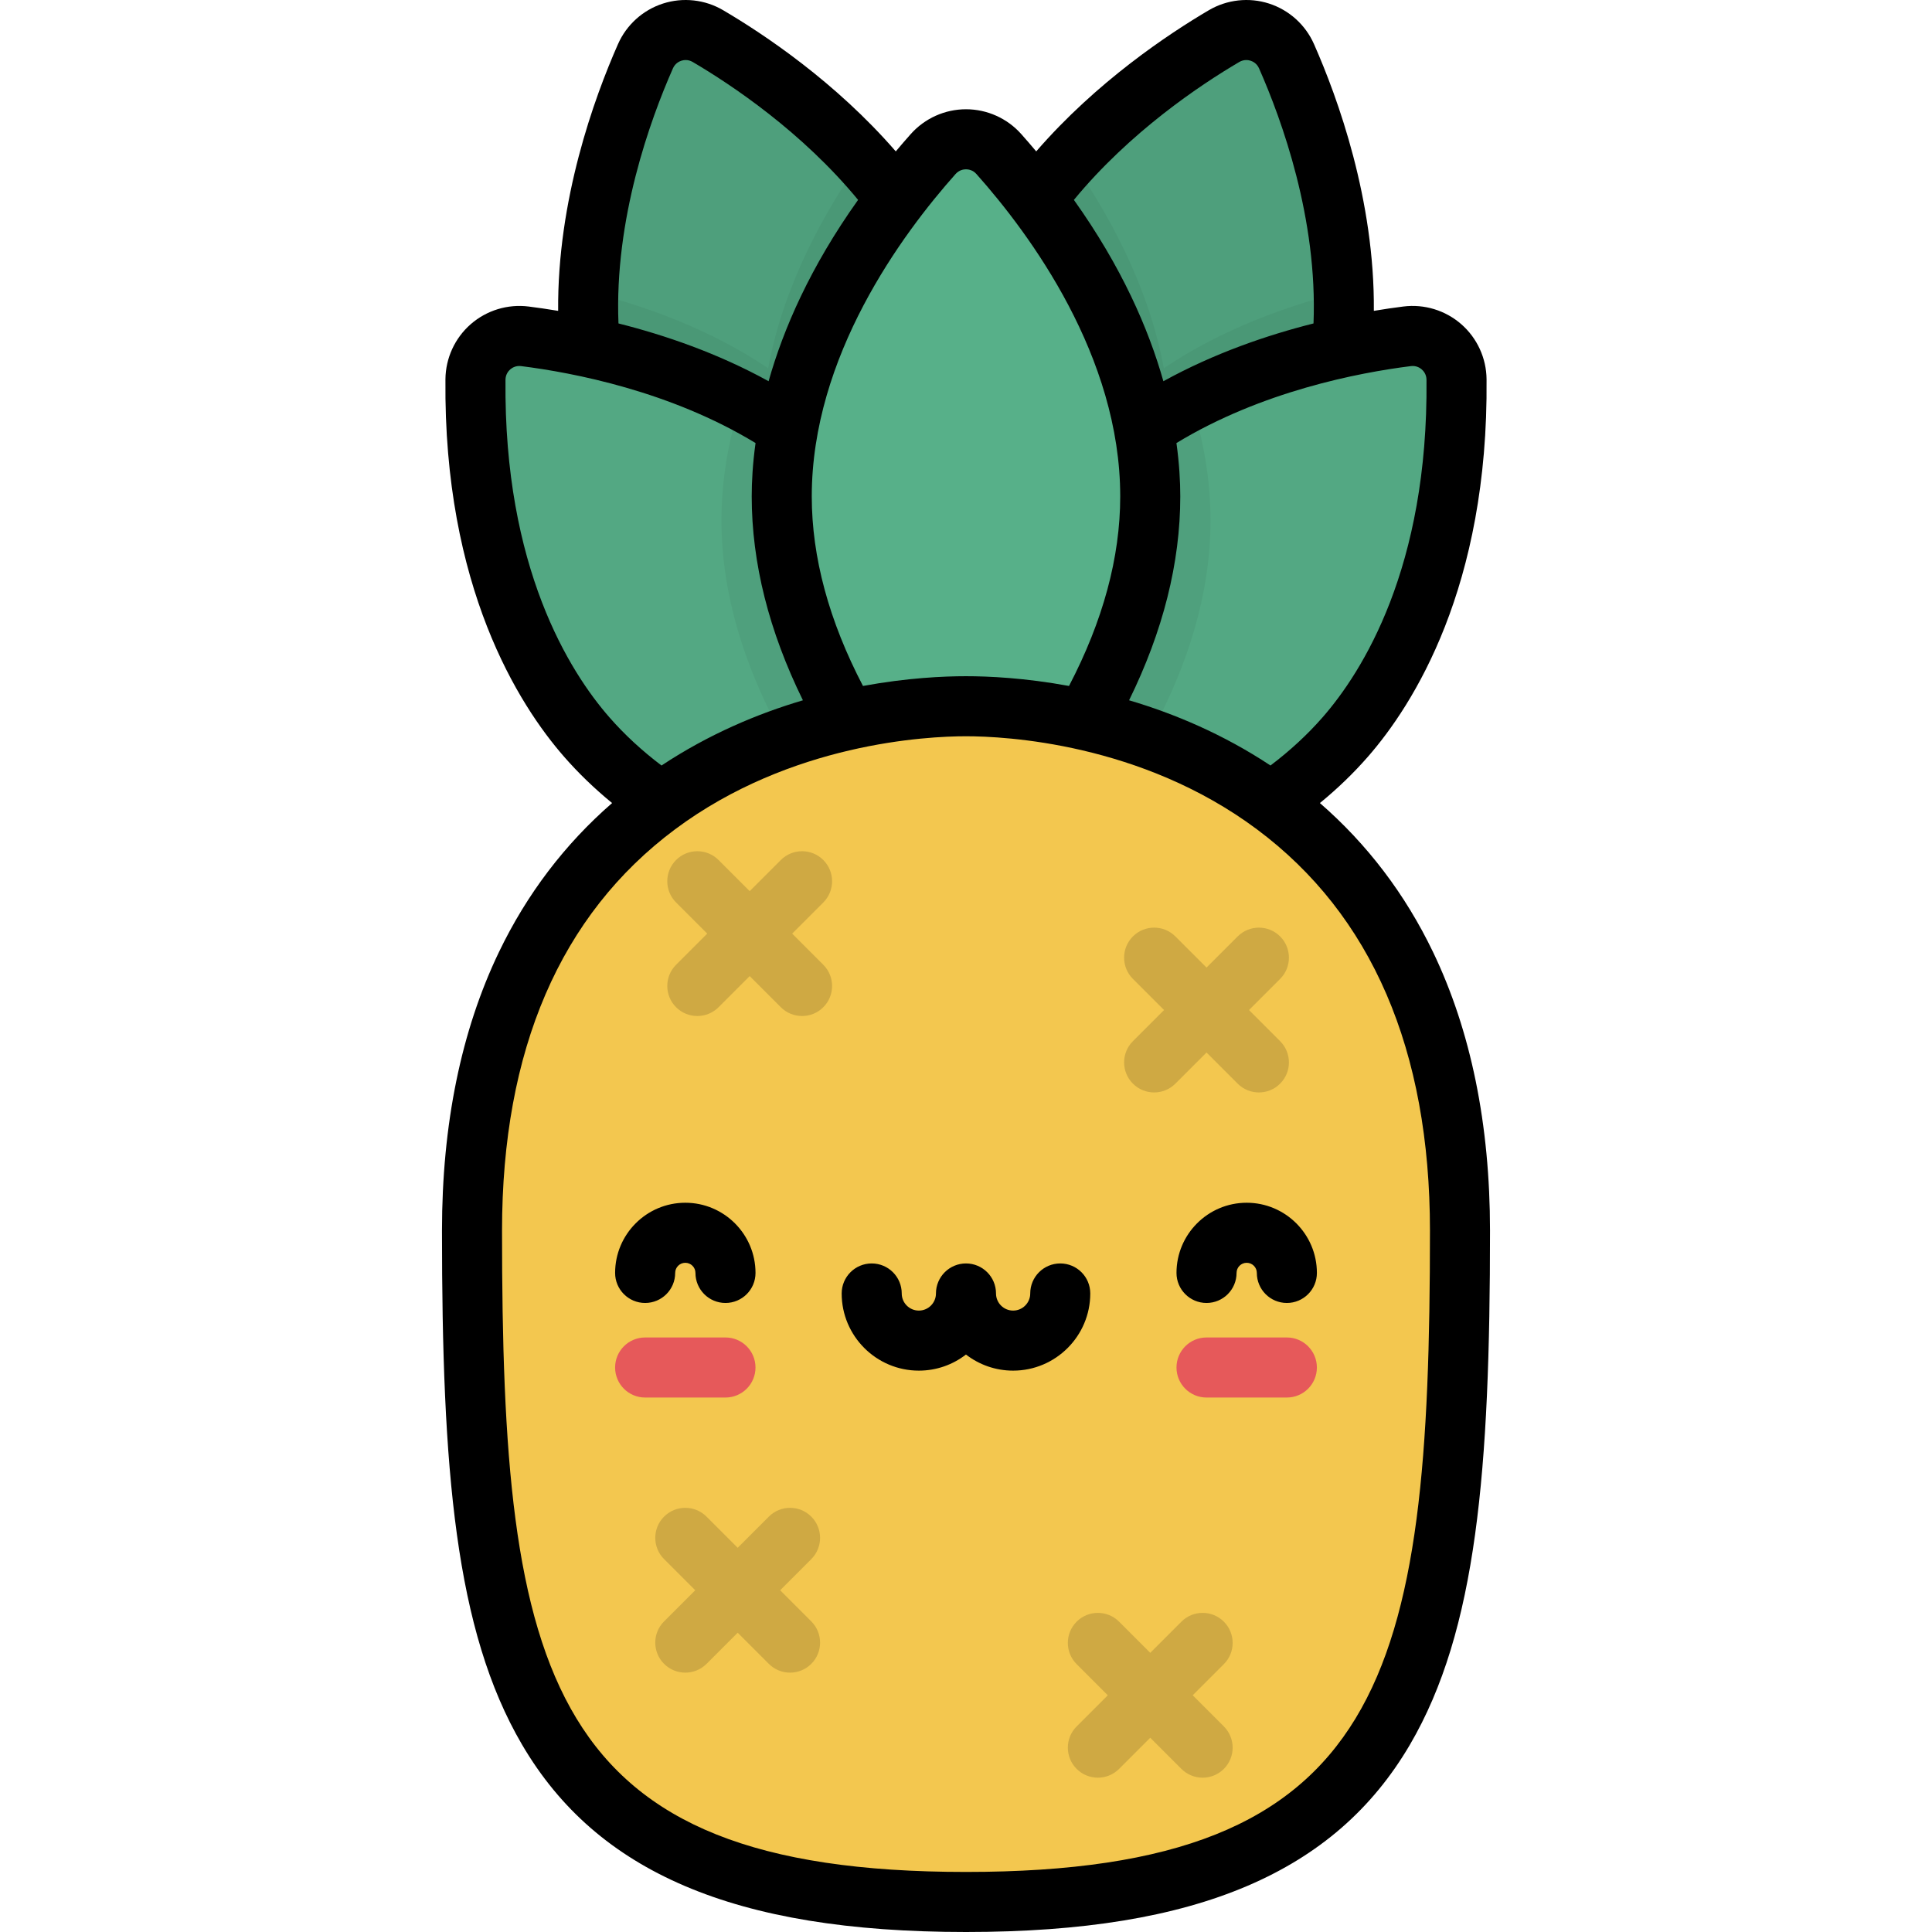 <?xml version="1.0" encoding="iso-8859-1"?>
<!-- Generator: Adobe Illustrator 19.0.0, SVG Export Plug-In . SVG Version: 6.00 Build 0)  -->
<svg version="1.1" id="Capa_1" xmlns="http://www.w3.org/2000/svg" xmlns:xlink="http://www.w3.org/1999/xlink" x="0px" y="0px"
	 viewBox="0 0 512 512" style="enable-background:new 0 0 512 512;" xml:space="preserve">
<path style="fill:#57B089;" d="M253.645,83.626c-12.357-38.34-47.84-63.369-66.034-74.058c-6.015-3.534-13.737-1.045-16.556,5.336
	c-8.527,19.302-22.718,60.34-10.36,98.68c12.357,38.34,47.84,63.369,66.034,74.058c6.015,3.534,13.737,1.045,16.556-5.336
	C251.811,163.004,266.001,121.966,253.645,83.626z"/>
<path style="opacity:0.1;enable-background:new    ;" d="M253.645,83.626c-12.357-38.34-47.84-63.369-66.034-74.058
	c-6.015-3.534-13.737-1.045-16.556,5.336c-8.527,19.302-22.718,60.34-10.36,98.68c12.357,38.34,47.84,63.369,66.034,74.058
	c6.015,3.534,13.737,1.045,16.556-5.336C251.811,163.004,266.001,121.966,253.645,83.626z"/>
<path style="opacity:0.05;enable-background:new    ;" d="M253.645,83.626c-5.257-16.313-14.707-30.206-25.224-41.621
	c-10.152,14.384-20.799,33.732-24.851,55.572c-15.572-10.459-32.917-16.625-47.654-20.259c-0.368,11.847,0.886,24.19,4.779,36.266
	c12.357,38.34,47.84,63.369,66.034,74.058c6.015,3.534,13.737,1.045,16.556-5.336C251.811,163.004,266.001,121.966,253.645,83.626z"
	/>
<path style="fill:#57B089;" d="M258.352,83.626c12.357-38.34,47.84-63.369,66.034-74.058c6.015-3.534,13.737-1.045,16.556,5.336
	c8.527,19.302,22.718,60.34,10.36,98.68c-12.358,38.34-47.84,63.369-66.034,74.058c-6.015,3.534-13.737,1.045-16.556-5.336
	C260.186,163.004,245.996,121.966,258.352,83.626z"/>
<path style="opacity:0.1;enable-background:new    ;" d="M258.352,83.626c12.357-38.34,47.84-63.369,66.034-74.058
	c6.015-3.534,13.737-1.045,16.556,5.336c8.527,19.302,22.718,60.34,10.36,98.68c-12.358,38.34-47.84,63.369-66.034,74.058
	c-6.015,3.534-13.737,1.045-16.556-5.336C260.186,163.004,245.996,121.966,258.352,83.626z"/>
<path style="opacity:0.05;enable-background:new    ;" d="M258.352,83.626c5.257-16.313,14.706-30.206,25.224-41.621
	c10.152,14.384,20.799,33.732,24.851,55.572c15.572-10.459,32.917-16.625,47.654-20.259c0.368,11.847-0.887,24.19-4.779,36.266
	c-12.357,38.34-47.84,63.369-66.034,74.058c-6.015,3.534-13.737,1.045-16.556-5.336C260.186,163.004,245.996,121.966,258.352,83.626
	z"/>
<path style="fill:#57B089;" d="M229.028,131.059c-26.503-30.335-68.99-39.302-89.927-41.932
	c-6.922-0.869-13.031,4.469-13.099,11.444c-0.205,21.101,2.979,64.406,29.483,94.742c26.503,30.335,68.99,39.302,89.927,41.932
	c6.922,0.869,13.031-4.469,13.099-11.445C258.716,204.699,255.532,161.393,229.028,131.059z"/>
<path style="opacity:0.05;enable-background:new    ;" d="M229.028,131.059c-26.503-30.335-68.99-39.302-89.927-41.932
	c-6.922-0.869-13.031,4.469-13.099,11.444c-0.205,21.101,2.979,64.406,29.483,94.742c26.503,30.335,68.99,39.302,89.927,41.932
	c6.922,0.869,13.031-4.469,13.099-11.445C258.716,204.699,255.532,161.393,229.028,131.059z"/>
<path style="opacity:0.05;enable-background:new    ;" d="M229.028,131.059c-9.428-10.792-20.881-18.867-32.665-24.927
	c-3.174,9.987-5.168,20.677-5.168,31.796c0,40.282,26.095,74.989,40.132,90.745c4.641,5.209,12.754,5.209,17.394,0
	c2.835-3.182,6.163-7.148,9.668-11.765C257.555,194.067,252.216,157.599,229.028,131.059z"/>
<path style="fill:#57B089;" d="M282.969,131.059c26.503-30.335,68.99-39.302,89.927-41.932c6.922-0.869,13.031,4.469,13.099,11.444
	c0.205,21.101-2.979,64.406-29.484,94.742c-26.503,30.335-68.99,39.302-89.927,41.932c-6.922,0.869-13.031-4.469-13.099-11.445
	C253.281,204.699,256.465,161.393,282.969,131.059z"/>
<path style="opacity:0.05;enable-background:new    ;" d="M282.969,131.059c26.503-30.335,68.99-39.302,89.927-41.932
	c6.922-0.869,13.031,4.469,13.099,11.444c0.205,21.101-2.979,64.406-29.484,94.742c-26.503,30.335-68.99,39.302-89.927,41.932
	c-6.922,0.869-13.031-4.469-13.099-11.445C253.281,204.699,256.465,161.393,282.969,131.059z"/>
<path style="opacity:0.05;enable-background:new    ;" d="M282.969,131.059c9.428-10.792,20.881-18.867,32.665-24.927
	c3.174,9.987,5.168,20.677,5.168,31.796c0,40.282-26.095,74.989-40.132,90.745c-4.641,5.209-12.754,5.209-17.394,0
	c-2.835-3.182-6.165-7.148-9.668-11.765C254.443,194.067,259.781,157.599,282.969,131.059z"/>
<path style="fill:#57B089;" d="M304.828,131.561c0-40.282-26.095-74.989-40.132-90.745c-4.641-5.209-12.754-5.209-17.394,0
	c-14.037,15.756-40.132,50.462-40.132,90.745s26.095,74.989,40.132,90.745c4.641,5.209,12.753,5.209,17.394,0
	C278.734,206.55,304.828,171.842,304.828,131.561z"/>
<path style="fill:#F3C74F;" d="M255.999,504.042c120.841,0,130.912-62.543,130.912-177.9s-87.2-138.984-130.912-138.984
	c-43.713,0-130.912,23.627-130.912,138.984S135.157,504.042,255.999,504.042z"/>
<g>
	<path style="fill:#E6595A;" d="M192.256,370.361h-21.288c-4.396,0-7.958-3.563-7.958-7.958s3.562-7.958,7.958-7.958h21.288
		c4.396,0,7.958,3.563,7.958,7.958S196.652,370.361,192.256,370.361z"/>
	<path style="fill:#E6595A;" d="M341.029,370.361h-21.288c-4.396,0-7.958-3.563-7.958-7.958s3.562-7.958,7.958-7.958h21.288
		c4.396,0,7.958,3.563,7.958,7.958S345.425,370.361,341.029,370.361z"/>
</g>
<g style="opacity:0.15;">
	<path d="M212.556,269.257c-2.036,0-4.073-0.777-5.628-2.331l-27.762-27.761c-3.108-3.108-3.108-8.147,0-11.254
		c3.109-3.108,8.147-3.108,11.254,0l27.762,27.762c3.108,3.108,3.108,8.147,0,11.253
		C216.63,268.479,214.593,269.257,212.556,269.257z"/>
	<path d="M184.795,269.257c-2.037,0-4.073-0.777-5.628-2.331c-3.108-3.108-3.108-8.147,0-11.253l27.762-27.762
		c3.11-3.109,8.148-3.108,11.255,0s3.108,8.147,0,11.254l-27.762,27.761C188.868,268.479,186.831,269.257,184.795,269.257z"/>
</g>
<g style="opacity:0.15;">
	<path d="M333.621,289.509c-2.036,0-4.073-0.777-5.628-2.331l-27.762-27.762c-3.108-3.108-3.108-8.147,0-11.254
		c3.109-3.108,8.147-3.108,11.254,0l27.762,27.762c3.108,3.108,3.108,8.147,0,11.253
		C337.695,288.731,335.658,289.509,333.621,289.509z"/>
	<path d="M305.86,289.509c-2.036,0-4.073-0.777-5.628-2.331c-3.108-3.108-3.108-8.147,0-11.253l27.762-27.762
		c3.109-3.108,8.147-3.108,11.254,0c3.108,3.108,3.108,8.147,0,11.254l-27.762,27.762
		C309.933,288.731,307.896,289.509,305.86,289.509z"/>
</g>
<g style="opacity:0.15;">
	<path d="M209.373,443.268c-2.036,0-4.073-0.777-5.628-2.331l-27.762-27.761c-3.108-3.108-3.108-8.147,0-11.254
		c3.109-3.108,8.147-3.108,11.254,0L215,429.684c3.108,3.108,3.108,8.147,0,11.253C213.447,442.491,211.41,443.268,209.373,443.268z
		"/>
	<path d="M181.612,443.268c-2.037,0-4.073-0.777-5.628-2.331c-3.108-3.108-3.108-8.147,0-11.253l27.762-27.762
		c3.11-3.108,8.148-3.108,11.255,0c3.108,3.108,3.108,8.147,0,11.254l-27.762,27.761
		C185.685,442.491,183.648,443.268,181.612,443.268z"/>
</g>
<g style="opacity:0.15;">
	<path d="M318.709,471.106c-2.036,0-4.073-0.777-5.628-2.331l-27.762-27.762c-3.108-3.108-3.108-8.147,0-11.253
		c3.109-3.108,8.147-3.108,11.254,0l27.762,27.761c3.108,3.108,3.108,8.147,0,11.254
		C322.782,470.328,320.745,471.106,318.709,471.106z"/>
	<path d="M290.947,471.106c-2.037,0-4.073-0.777-5.628-2.331c-3.108-3.108-3.108-8.147,0-11.254l27.762-27.761
		c3.11-3.109,8.148-3.108,11.254,0c3.108,3.108,3.108,8.147,0,11.253l-27.762,27.762
		C295.02,470.328,292.983,471.106,290.947,471.106z"/>
</g>
<path d="M330.385,318.739c-10.257,0-18.602,8.345-18.602,18.602c0,4.395,3.562,7.958,7.958,7.958c4.396,0,7.958-3.563,7.958-7.958
	c0-1.481,1.205-2.687,2.687-2.687c1.481,0,2.687,1.205,2.687,2.687c0,4.395,3.562,7.958,7.958,7.958
	c4.396,0,7.958-3.563,7.958-7.958C348.987,327.084,340.642,318.739,330.385,318.739z M181.612,318.739
	c-10.257,0-18.602,8.345-18.602,18.602c0,4.395,3.562,7.958,7.958,7.958c4.396,0,7.958-3.563,7.958-7.958
	c0-1.481,1.205-2.687,2.687-2.687c1.481,0,2.687,1.205,2.687,2.687c0,4.395,3.562,7.958,7.958,7.958s7.958-3.563,7.958-7.958
	C200.214,327.084,191.869,318.739,181.612,318.739z M379.776,252.314c-7.375-15.351-17.447-28.596-29.988-39.498
	c4.663-3.819,8.921-7.922,12.717-12.268c11.974-13.704,31.981-44.927,31.449-100.056c-0.055-5.593-2.498-10.907-6.702-14.58
	c-4.205-3.673-9.794-5.38-15.346-4.682c-2.316,0.291-4.949,0.668-7.822,1.148c0.244-29.389-9.535-56.373-15.861-70.692
	c-2.26-5.116-6.604-9.032-11.916-10.744c-5.313-1.712-11.125-1.07-15.949,1.763C309.645,9.002,290.6,21.674,274.609,40.12
	c-1.285-1.526-2.598-3.057-3.97-4.595c-3.72-4.176-9.056-6.571-14.639-6.571c-5.583,0-10.919,2.395-14.639,6.571
	c-1.372,1.54-2.685,3.07-3.97,4.595c-15.992-18.447-35.038-31.119-45.75-37.414c-4.821-2.833-10.633-3.477-15.948-1.763
	c-5.314,1.712-9.657,5.629-11.916,10.744c-6.326,14.32-16.105,41.304-15.861,70.693c-2.873-0.48-5.506-0.857-7.822-1.148
	c-5.546-0.697-11.141,1.009-15.346,4.682s-6.648,8.987-6.702,14.581c-0.533,55.128,19.474,86.349,31.449,100.053
	c3.796,4.346,8.054,8.449,12.717,12.268c-12.54,10.902-22.611,24.147-29.988,39.498c-10.014,20.845-15.093,45.685-15.093,73.829
	c0,63.347,3.474,105.946,21.233,136.234c10.004,17.06,24.094,29.297,43.074,37.408C200.671,508.004,225.061,512,256,512
	s55.33-3.996,74.562-12.216c18.981-8.112,33.07-20.348,43.074-37.408c17.758-30.288,21.233-72.887,21.233-136.234
	C394.868,297.998,389.79,273.16,379.776,252.314z M373.888,97.022c1.433-0.18,2.428,0.472,2.892,0.877
	c0.465,0.405,1.245,1.302,1.257,2.749c0.483,49.853-17.035,77.428-27.519,89.429c-4.007,4.587-8.648,8.87-13.826,12.787
	c-12.573-8.322-25.525-13.752-37.476-17.282c9.001-18.31,13.57-36.443,13.57-54.024c0-3.909-0.256-8.675-1.016-14.15
	C334.335,103.689,360.07,98.758,373.888,97.022z M328.417,16.428c1.251-0.733,2.42-0.525,3.005-0.337
	c0.586,0.189,1.656,0.703,2.241,2.029c6.037,13.664,15.541,39.896,14.432,67.598c-12.236,3.079-26.299,7.871-39.786,15.314
	c-3.918-13.871-11.063-30.311-23.716-48.056C299.452,34.938,318.124,22.477,328.417,16.428z M253.242,46.11
	c0.963-1.082,2.141-1.242,2.757-1.242c0.615,0,1.792,0.161,2.757,1.242c14.235,15.979,38.116,48.327,38.116,85.451
	c0,16.127-4.573,32.999-13.573,50.224c-11.653-2.143-21.353-2.584-27.3-2.584c-5.947,0-15.647,0.44-27.3,2.584
	c-9-17.225-13.573-34.096-13.573-50.224C215.126,94.438,239.008,62.088,253.242,46.11z M178.333,18.118
	c0.586-1.325,1.656-1.839,2.241-2.029c0.588-0.188,1.756-0.396,3.004,0.337c10.295,6.05,28.966,18.51,43.826,36.547
	c-12.653,17.745-19.797,34.185-23.716,48.056c-13.488-7.443-27.551-12.235-39.786-15.314
	C162.792,58.015,172.296,31.783,178.333,18.118z M161.478,190.077c-10.484-12-28.001-39.575-27.519-89.427
	c0.014-1.449,0.794-2.345,1.258-2.75c0.465-0.405,1.464-1.059,2.892-0.877c13.819,1.736,39.553,6.666,62.119,20.389
	c-0.761,5.475-1.016,10.241-1.016,14.15c0,17.581,4.569,35.714,13.57,54.024c-11.952,3.529-24.904,8.959-37.476,17.282
	C170.127,198.948,165.485,194.665,161.478,190.077z M255.999,496.085c-111.324,0-122.955-51.783-122.955-169.942
	c0-47.895,15.43-83.683,45.863-106.371c30.686-22.878,66.765-24.655,77.092-24.655s46.406,1.778,77.092,24.655
	c30.432,22.689,45.863,58.477,45.863,106.371C378.953,444.302,367.322,496.085,255.999,496.085z M280.981,334.826
	c-4.396,0-7.958,3.563-7.958,7.958c0,2.5-2.034,4.534-4.534,4.534c-2.499,0-4.534-2.034-4.534-4.534
	c0-4.395-3.562-7.958-7.958-7.958c-4.396,0-7.958,3.563-7.958,7.958c0,2.5-2.034,4.534-4.533,4.534c-2.5,0-4.534-2.034-4.534-4.534
	c0-4.395-3.562-7.958-7.958-7.958c-4.396,0-7.958,3.563-7.958,7.958c0,11.276,9.174,20.449,20.449,20.449
	c4.7,0,9.034-1.593,12.49-4.269c3.458,2.675,7.791,4.269,12.491,4.269c11.275,0,20.449-9.174,20.449-20.449
	C288.939,338.389,285.377,334.826,280.981,334.826z"/>
<g>
</g>
<g>
</g>
<g>
</g>
<g>
</g>
<g>
</g>
<g>
</g>
<g>
</g>
<g>
</g>
<g>
</g>
<g>
</g>
<g>
</g>
<g>
</g>
<g>
</g>
<g>
</g>
<g>
</g>
</svg>
